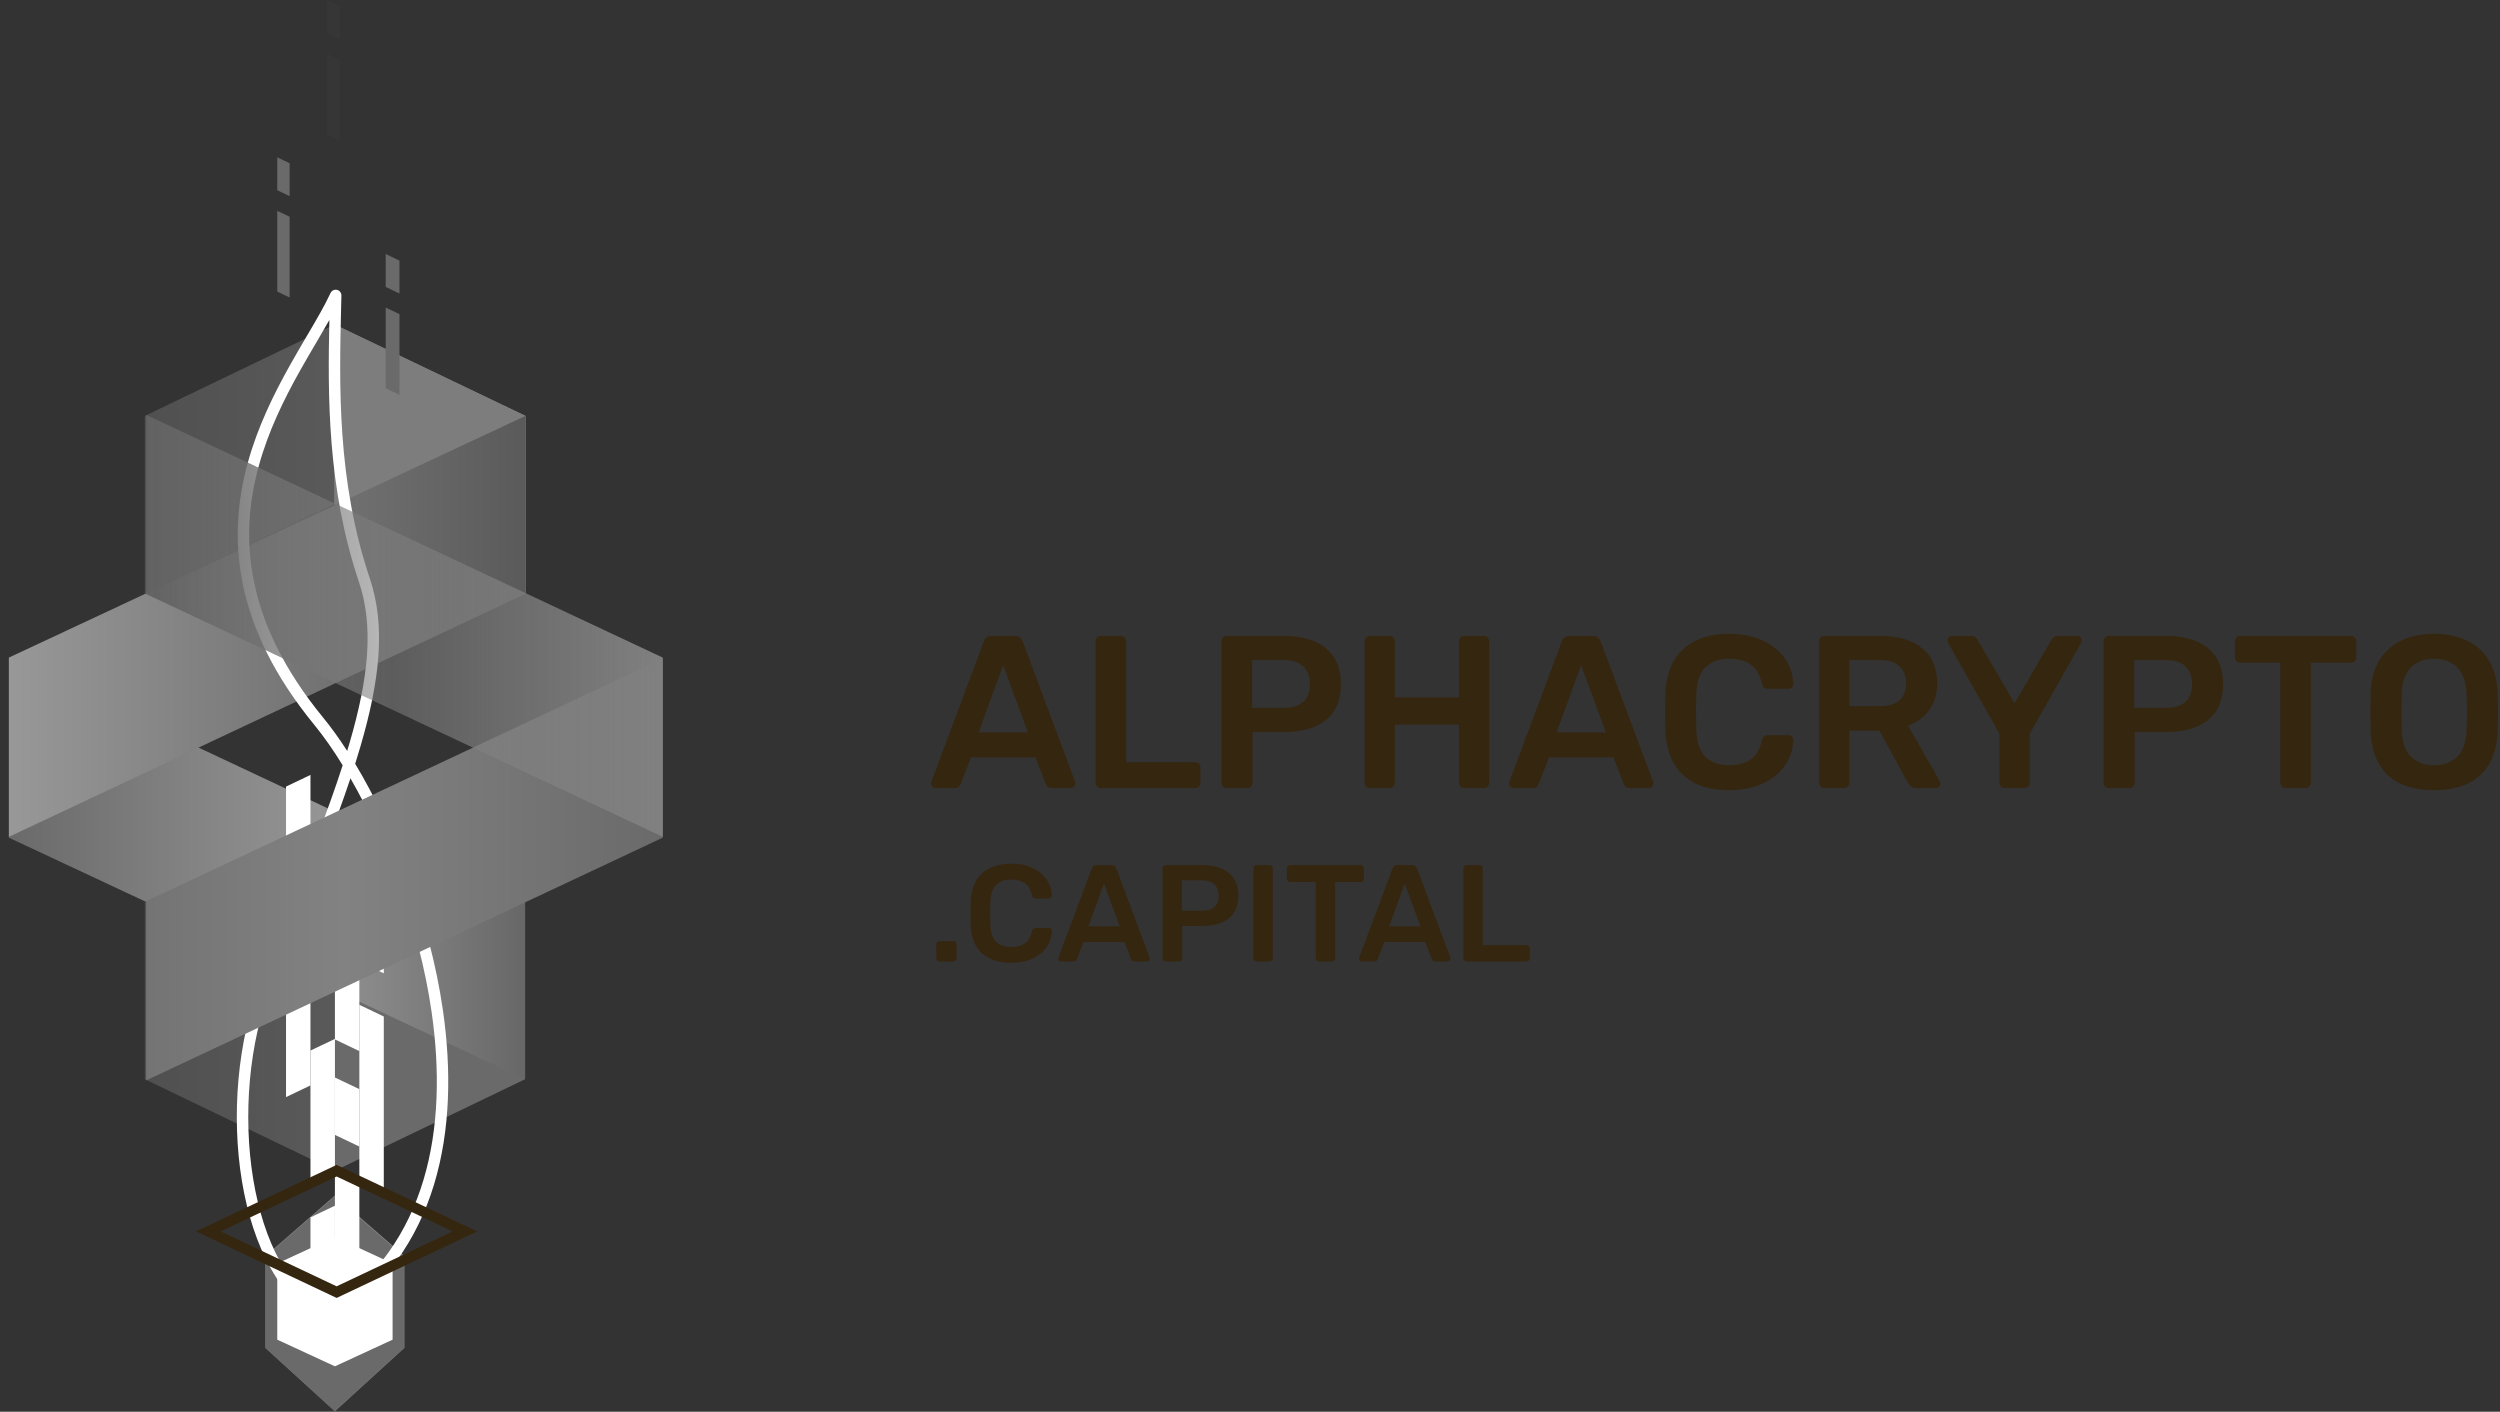 <svg width="85" height="48" viewBox="0 0 85 48" fill="none" xmlns="http://www.w3.org/2000/svg">
<rect x="0" y="0" width="85" height="48" fill="#333333" stroke="none"/>
<g clip-path="url(#clip0_61_656)">
<path d="M17.853 36.694L11.388 39.804V33.693L17.853 30.647V36.694Z" fill="#6A6A6A"/>
<path d="M4.923 14.141L11.388 11.031V17.142L4.923 20.188V14.141Z" fill="url(#paint0_linear_61_656)"/>
<path d="M17.866 14.141L11.371 11.031V17.142L17.866 20.188V14.141Z" fill="#828282"/>
<path d="M17.866 14.141L11.371 11.031V17.142L17.866 20.188V14.141Z" fill="#7D7D7D"/>
<path d="M0.302 28.481L17.852 36.696V30.635L0.302 22.388V28.481Z" fill="url(#paint1_linear_61_656)"/>
<path d="M4.923 36.694L11.388 39.804V33.693L4.923 30.647V36.694Z" fill="url(#paint2_linear_61_656)"/>
<path d="M0.302 22.358L17.866 14.14V20.188L0.302 28.452V22.358Z" fill="url(#paint3_linear_61_656)"/>
<path d="M9.024 42.705L11.387 40.646L13.751 42.705V45.827L11.387 47.983L9.024 45.827L9.024 42.705Z" fill="#828282"/>
<path d="M9.028 42.727L11.381 40.678L13.733 42.727V45.835L11.381 47.981L9.028 45.835L9.028 42.727Z" fill="#6A6A6A"/>
<path d="M13.348 42.959L11.387 42.054L9.427 42.959V45.549L11.387 46.455L13.348 45.549V42.959Z" fill="white"/>
<path d="M10.556 41.39L11.388 40.993L11.388 45.074L10.556 45.471L10.556 41.39Z" fill="white"/>
<path d="M10.556 35.719L11.388 35.322V39.763L10.556 40.159V35.719Z" fill="white"/>
<path d="M13.049 34.561L12.218 34.164L12.218 40.176L13.049 40.573V34.561Z" fill="url(#paint4_linear_61_656)"/>
<path d="M13.049 29.684L12.218 29.288V32.697L13.049 33.093V29.684Z" fill="url(#paint5_linear_61_656)"/>
<path d="M12.218 40.143L11.387 39.746V44.632L12.218 45.029V40.143Z" fill="url(#paint6_linear_61_656)"/>
<path d="M12.218 37.031L11.387 36.635V38.586L12.218 38.983V37.031Z" fill="url(#paint7_linear_61_656)"/>
<path d="M12.218 29.922L11.387 29.526V35.341L12.218 35.737V29.922Z" fill="url(#paint8_linear_61_656)"/>
<path fill-rule="evenodd" clip-rule="evenodd" d="M11.457 9.855C11.547 9.876 11.61 9.957 11.608 10.049C11.605 10.167 11.602 10.287 11.599 10.407C11.534 13.089 11.455 16.347 12.574 19.668C13.121 21.292 12.91 23.138 12.259 25.366C12.202 25.563 12.14 25.764 12.076 25.969C13.361 28.106 14.604 31.198 15.059 34.346C15.642 38.386 14.935 42.587 11.262 44.95C11.207 44.985 11.138 44.99 11.078 44.964C9.526 44.274 8.587 42.349 8.225 40.153C7.861 37.943 8.066 35.386 8.872 33.335C9.108 32.733 9.338 32.153 9.561 31.593C10.403 29.469 11.13 27.636 11.651 26.019C11.327 25.492 11.001 25.029 10.688 24.647C7.912 21.26 7.733 18.25 8.422 15.743C8.764 14.496 9.319 13.381 9.861 12.413C10.059 12.06 10.253 11.73 10.434 11.421C10.757 10.873 11.041 10.39 11.237 9.964C11.275 9.88 11.367 9.835 11.457 9.855ZM11.804 25.532C11.832 25.439 11.86 25.348 11.886 25.257C12.53 23.052 12.714 21.301 12.205 19.792C11.13 16.599 11.14 13.467 11.199 10.878C11.062 11.121 10.912 11.377 10.755 11.645C10.575 11.95 10.387 12.27 10.2 12.603C9.664 13.56 9.127 14.644 8.797 15.846C8.14 18.235 8.295 21.114 10.989 24.401C11.255 24.726 11.53 25.105 11.804 25.532ZM11.915 26.463C11.398 28.015 10.706 29.76 9.919 31.744C9.698 32.303 9.468 32.88 9.234 33.478C8.456 35.456 8.255 37.941 8.609 40.089C8.957 42.201 9.829 43.92 11.141 44.564C14.547 42.313 15.244 38.345 14.674 34.402C14.246 31.444 13.11 28.538 11.915 26.463Z" fill="white"/>
<path d="M9.725 32.642L10.556 32.245L10.556 36.904L9.725 37.301V32.642Z" fill="white"/>
<path d="M9.725 26.744L10.556 26.347V29.829L9.725 30.226V26.744Z" fill="white"/>
<path d="M9.427 7.169L9.847 7.369L9.847 10.115L9.427 9.914V7.169Z" fill="#6A6A6A"/>
<path d="M9.427 5.349L9.847 5.55V6.669L9.427 6.468V5.349Z" fill="#6A6A6A"/>
<path d="M13.114 10.457L13.582 10.68V13.426L13.114 13.202V10.457Z" fill="#6A6A6A"/>
<path d="M13.114 8.637L13.582 8.861V9.98L13.114 9.756V8.637Z" fill="#6A6A6A"/>
<path d="M11.109 1.824L11.564 2.041L11.564 4.786L11.109 4.569V1.824Z" fill="#363636"/>
<path d="M11.109 0.004L11.564 0.221V1.34L11.109 1.123V0.004Z" fill="#363636"/>
<path fill-rule="evenodd" clip-rule="evenodd" d="M11.445 39.606L16.225 41.868L11.445 44.13L6.666 41.868L11.445 39.606ZM11.445 40.001L7.5 41.868L11.445 43.735L15.391 41.868L11.445 40.001Z" fill="#352610"/>
<path d="M22.533 28.481L4.969 36.734V30.641L22.533 22.388V28.481Z" fill="url(#paint9_linear_61_656)"/>
<path d="M22.533 22.358L4.969 14.105V20.198L22.533 28.452V22.358Z" fill="url(#paint10_linear_61_656)"/>
<path d="M31.81 26.792C31.771 26.792 31.734 26.777 31.699 26.747C31.67 26.718 31.655 26.681 31.655 26.637C31.655 26.617 31.66 26.595 31.67 26.57L33.45 21.807C33.465 21.758 33.492 21.716 33.531 21.682C33.575 21.642 33.634 21.623 33.708 21.623H34.513C34.587 21.623 34.643 21.642 34.683 21.682C34.722 21.716 34.752 21.758 34.771 21.807L36.551 26.57C36.556 26.595 36.558 26.617 36.558 26.637C36.558 26.681 36.544 26.718 36.514 26.747C36.484 26.777 36.45 26.792 36.411 26.792H35.768C35.699 26.792 35.648 26.777 35.613 26.747C35.584 26.713 35.564 26.681 35.554 26.651L35.207 25.751H33.014L32.667 26.651C32.657 26.681 32.635 26.713 32.6 26.747C32.571 26.777 32.522 26.792 32.453 26.792H31.81ZM33.272 24.901H34.949L34.107 22.619L33.272 24.901Z" fill="#352610"/>
<path d="M37.425 26.792C37.376 26.792 37.334 26.774 37.3 26.74C37.265 26.706 37.248 26.664 37.248 26.615V21.8C37.248 21.751 37.265 21.709 37.3 21.674C37.334 21.64 37.376 21.623 37.425 21.623H38.112C38.161 21.623 38.203 21.64 38.237 21.674C38.272 21.709 38.289 21.751 38.289 21.8V25.913H40.63C40.684 25.913 40.728 25.93 40.763 25.965C40.797 25.999 40.815 26.044 40.815 26.098V26.615C40.815 26.664 40.797 26.706 40.763 26.74C40.728 26.774 40.684 26.792 40.63 26.792H37.425Z" fill="#352610"/>
<path d="M41.709 26.792C41.66 26.792 41.618 26.774 41.583 26.74C41.549 26.706 41.532 26.664 41.532 26.615V21.807C41.532 21.753 41.549 21.709 41.583 21.674C41.618 21.64 41.66 21.623 41.709 21.623H43.688C44.072 21.623 44.407 21.684 44.692 21.807C44.978 21.925 45.199 22.108 45.357 22.354C45.514 22.595 45.593 22.898 45.593 23.262C45.593 23.631 45.514 23.936 45.357 24.178C45.199 24.414 44.978 24.591 44.692 24.709C44.407 24.828 44.072 24.887 43.688 24.887H42.588V26.615C42.588 26.664 42.57 26.706 42.536 26.74C42.506 26.774 42.464 26.792 42.41 26.792H41.709ZM42.573 24.067H43.651C43.937 24.067 44.156 24 44.308 23.867C44.461 23.73 44.537 23.528 44.537 23.262C44.537 23.016 44.466 22.819 44.323 22.671C44.18 22.519 43.956 22.442 43.651 22.442H42.573V24.067Z" fill="#352610"/>
<path d="M46.577 26.792C46.527 26.792 46.485 26.777 46.451 26.747C46.416 26.713 46.399 26.669 46.399 26.615V21.807C46.399 21.753 46.416 21.709 46.451 21.674C46.485 21.64 46.527 21.623 46.577 21.623H47.249C47.303 21.623 47.345 21.64 47.374 21.674C47.408 21.709 47.426 21.753 47.426 21.807V23.712H49.605V21.807C49.605 21.753 49.622 21.709 49.656 21.674C49.691 21.64 49.732 21.623 49.782 21.623H50.446C50.501 21.623 50.545 21.64 50.579 21.674C50.614 21.709 50.631 21.753 50.631 21.807V26.615C50.631 26.664 50.614 26.706 50.579 26.74C50.545 26.774 50.501 26.792 50.446 26.792H49.782C49.732 26.792 49.691 26.774 49.656 26.74C49.622 26.706 49.605 26.664 49.605 26.615V24.636H47.426V26.615C47.426 26.664 47.408 26.706 47.374 26.74C47.345 26.774 47.303 26.792 47.249 26.792H46.577Z" fill="#352610"/>
<path d="M51.462 26.792C51.422 26.792 51.385 26.777 51.351 26.747C51.322 26.718 51.307 26.681 51.307 26.637C51.307 26.617 51.312 26.595 51.322 26.57L53.101 21.807C53.116 21.758 53.143 21.716 53.182 21.682C53.227 21.642 53.286 21.623 53.359 21.623H54.165C54.238 21.623 54.295 21.642 54.334 21.682C54.374 21.716 54.403 21.758 54.423 21.807L56.203 26.57C56.208 26.595 56.21 26.617 56.21 26.637C56.21 26.681 56.195 26.718 56.166 26.747C56.136 26.777 56.102 26.792 56.062 26.792H55.42C55.351 26.792 55.299 26.777 55.265 26.747C55.235 26.713 55.215 26.681 55.206 26.651L54.859 25.751H52.666L52.318 26.651C52.309 26.681 52.286 26.713 52.252 26.747C52.222 26.777 52.173 26.792 52.104 26.792H51.462ZM52.924 24.901H54.6L53.758 22.619L52.924 24.901Z" fill="#352610"/>
<path d="M58.792 26.866C58.334 26.866 57.946 26.787 57.625 26.629C57.311 26.467 57.069 26.238 56.902 25.943C56.735 25.642 56.641 25.283 56.621 24.864C56.616 24.663 56.614 24.446 56.614 24.215C56.614 23.983 56.616 23.762 56.621 23.55C56.641 23.137 56.735 22.78 56.902 22.479C57.074 22.179 57.318 21.95 57.633 21.793C57.953 21.63 58.34 21.549 58.792 21.549C59.127 21.549 59.427 21.593 59.693 21.682C59.959 21.77 60.186 21.893 60.373 22.051C60.56 22.204 60.705 22.383 60.808 22.59C60.911 22.797 60.966 23.021 60.971 23.262C60.976 23.306 60.961 23.343 60.926 23.373C60.897 23.402 60.86 23.417 60.816 23.417H60.114C60.06 23.417 60.016 23.405 59.981 23.38C59.947 23.351 59.922 23.304 59.907 23.24C59.829 22.915 59.693 22.693 59.501 22.575C59.309 22.457 59.07 22.398 58.785 22.398C58.455 22.398 58.192 22.492 57.995 22.679C57.798 22.861 57.692 23.164 57.677 23.587C57.662 23.991 57.662 24.404 57.677 24.828C57.692 25.251 57.798 25.556 57.995 25.743C58.192 25.925 58.455 26.017 58.785 26.017C59.07 26.017 59.309 25.957 59.501 25.839C59.693 25.716 59.829 25.495 59.907 25.175C59.922 25.106 59.947 25.059 59.981 25.034C60.016 25.01 60.06 24.997 60.114 24.997H60.816C60.86 24.997 60.897 25.012 60.926 25.042C60.961 25.071 60.976 25.108 60.971 25.152C60.966 25.394 60.911 25.618 60.808 25.825C60.705 26.031 60.56 26.213 60.373 26.371C60.186 26.524 59.959 26.644 59.693 26.733C59.427 26.821 59.127 26.866 58.792 26.866Z" fill="#352610"/>
<path d="M62.024 26.792C61.975 26.792 61.933 26.774 61.898 26.74C61.864 26.706 61.847 26.664 61.847 26.615V21.807C61.847 21.753 61.864 21.709 61.898 21.674C61.933 21.64 61.975 21.623 62.024 21.623H63.936C64.532 21.623 65.002 21.76 65.347 22.036C65.692 22.312 65.864 22.713 65.864 23.24C65.864 23.604 65.773 23.907 65.59 24.148C65.413 24.389 65.175 24.564 64.874 24.672L65.952 26.555C65.967 26.585 65.974 26.612 65.974 26.637C65.974 26.681 65.957 26.718 65.923 26.747C65.893 26.777 65.859 26.792 65.82 26.792H65.147C65.064 26.792 65 26.77 64.955 26.725C64.911 26.681 64.877 26.637 64.852 26.592L63.9 24.842H62.873V26.615C62.873 26.664 62.856 26.706 62.821 26.74C62.792 26.774 62.75 26.792 62.696 26.792H62.024ZM62.873 24.008H63.914C64.215 24.008 64.439 23.941 64.586 23.808C64.734 23.671 64.808 23.479 64.808 23.232C64.808 22.986 64.734 22.794 64.586 22.656C64.443 22.514 64.219 22.442 63.914 22.442H62.873V24.008Z" fill="#352610"/>
<path d="M68.156 26.792C68.107 26.792 68.066 26.774 68.031 26.74C67.997 26.706 67.98 26.664 67.98 26.615V24.946L66.236 21.859C66.231 21.849 66.227 21.837 66.222 21.822C66.217 21.807 66.214 21.792 66.214 21.778C66.214 21.733 66.229 21.696 66.258 21.667C66.288 21.637 66.322 21.623 66.362 21.623H67.019C67.078 21.623 67.125 21.637 67.159 21.667C67.199 21.696 67.226 21.728 67.241 21.763L68.496 23.912L69.744 21.763C69.764 21.728 69.791 21.696 69.826 21.667C69.865 21.637 69.914 21.623 69.973 21.623H70.623C70.667 21.623 70.704 21.637 70.734 21.667C70.763 21.696 70.778 21.733 70.778 21.778C70.778 21.792 70.776 21.807 70.771 21.822C70.771 21.837 70.766 21.849 70.756 21.859L69.013 24.946V26.615C69.013 26.664 68.996 26.706 68.962 26.74C68.927 26.774 68.883 26.792 68.829 26.792H68.156Z" fill="#352610"/>
<path d="M71.702 26.792C71.653 26.792 71.611 26.774 71.576 26.74C71.542 26.706 71.525 26.664 71.525 26.615V21.807C71.525 21.753 71.542 21.709 71.576 21.674C71.611 21.64 71.653 21.623 71.702 21.623H73.681C74.065 21.623 74.4 21.684 74.685 21.807C74.971 21.925 75.192 22.108 75.35 22.354C75.507 22.595 75.586 22.898 75.586 23.262C75.586 23.631 75.507 23.936 75.35 24.178C75.192 24.414 74.971 24.591 74.685 24.709C74.4 24.828 74.065 24.887 73.681 24.887H72.581V26.615C72.581 26.664 72.563 26.706 72.529 26.74C72.499 26.774 72.457 26.792 72.403 26.792H71.702ZM72.566 24.067H73.644C73.929 24.067 74.148 24 74.301 23.867C74.454 23.73 74.53 23.528 74.53 23.262C74.53 23.016 74.459 22.819 74.316 22.671C74.173 22.519 73.949 22.442 73.644 22.442H72.566V24.067Z" fill="#352610"/>
<path d="M77.707 26.792C77.657 26.792 77.616 26.774 77.581 26.74C77.547 26.706 77.53 26.664 77.53 26.615V22.531H76.163C76.114 22.531 76.072 22.514 76.038 22.479C76.003 22.445 75.986 22.403 75.986 22.354V21.807C75.986 21.753 76.003 21.709 76.038 21.674C76.072 21.64 76.114 21.623 76.163 21.623H79.93C79.984 21.623 80.028 21.64 80.062 21.674C80.097 21.709 80.114 21.753 80.114 21.807V22.354C80.114 22.403 80.097 22.445 80.062 22.479C80.028 22.514 79.984 22.531 79.93 22.531H78.571V26.615C78.571 26.664 78.554 26.706 78.519 26.74C78.485 26.774 78.44 26.792 78.386 26.792H77.707Z" fill="#352610"/>
<path d="M82.756 26.866C82.318 26.866 81.941 26.794 81.626 26.652C81.311 26.504 81.065 26.28 80.888 25.98C80.71 25.674 80.614 25.295 80.6 24.842C80.594 24.631 80.592 24.421 80.592 24.215C80.592 24.008 80.594 23.796 80.6 23.58C80.614 23.132 80.713 22.757 80.895 22.457C81.077 22.157 81.326 21.93 81.641 21.778C81.961 21.625 82.333 21.549 82.756 21.549C83.179 21.549 83.551 21.625 83.871 21.778C84.191 21.93 84.442 22.157 84.624 22.457C84.806 22.757 84.905 23.132 84.919 23.58C84.929 23.796 84.934 24.008 84.934 24.215C84.934 24.421 84.929 24.631 84.919 24.842C84.905 25.295 84.809 25.674 84.632 25.98C84.454 26.28 84.206 26.504 83.886 26.652C83.571 26.794 83.194 26.866 82.756 26.866ZM82.756 26.017C83.076 26.017 83.337 25.923 83.539 25.736C83.741 25.544 83.849 25.234 83.864 24.805C83.874 24.589 83.878 24.389 83.878 24.207C83.878 24.02 83.874 23.821 83.864 23.609C83.854 23.324 83.8 23.092 83.701 22.915C83.608 22.733 83.48 22.602 83.317 22.524C83.155 22.44 82.968 22.398 82.756 22.398C82.549 22.398 82.365 22.44 82.202 22.524C82.04 22.602 81.909 22.733 81.811 22.915C81.717 23.092 81.665 23.324 81.656 23.609C81.651 23.821 81.648 24.02 81.648 24.207C81.648 24.389 81.651 24.589 81.656 24.805C81.67 25.234 81.779 25.544 81.981 25.736C82.182 25.923 82.441 26.017 82.756 26.017Z" fill="#352610"/>
<path d="M31.945 32.691C31.914 32.691 31.887 32.68 31.866 32.658C31.844 32.636 31.833 32.609 31.833 32.578V32.115C31.833 32.08 31.844 32.052 31.866 32.03C31.887 32.008 31.914 31.998 31.945 31.998H32.414C32.445 31.998 32.471 32.008 32.493 32.03C32.515 32.052 32.526 32.08 32.526 32.115V32.578C32.526 32.609 32.515 32.636 32.493 32.658C32.471 32.68 32.445 32.691 32.414 32.691H31.945Z" fill="#352610"/>
<path d="M34.38 32.737C34.089 32.737 33.843 32.687 33.64 32.587C33.44 32.484 33.287 32.339 33.181 32.152C33.075 31.962 33.015 31.734 33.003 31.468C33 31.34 32.998 31.203 32.998 31.056C32.998 30.91 33 30.769 33.003 30.635C33.015 30.372 33.075 30.146 33.181 29.956C33.29 29.765 33.445 29.62 33.644 29.52C33.847 29.417 34.092 29.366 34.38 29.366C34.592 29.366 34.782 29.394 34.951 29.45C35.119 29.506 35.263 29.584 35.382 29.684C35.5 29.781 35.593 29.895 35.658 30.026C35.724 30.157 35.758 30.299 35.761 30.452C35.764 30.48 35.755 30.504 35.733 30.523C35.714 30.541 35.691 30.55 35.663 30.55H35.218C35.183 30.55 35.155 30.543 35.134 30.527C35.112 30.509 35.096 30.479 35.087 30.438C35.037 30.232 34.951 30.092 34.829 30.017C34.707 29.942 34.556 29.904 34.375 29.904C34.166 29.904 33.999 29.964 33.874 30.082C33.749 30.198 33.682 30.39 33.673 30.658C33.663 30.914 33.663 31.176 33.673 31.445C33.682 31.713 33.749 31.907 33.874 32.026C33.999 32.141 34.166 32.199 34.375 32.199C34.556 32.199 34.707 32.161 34.829 32.086C34.951 32.008 35.037 31.868 35.087 31.665C35.096 31.621 35.112 31.591 35.134 31.576C35.155 31.56 35.183 31.553 35.218 31.553H35.663C35.691 31.553 35.714 31.562 35.733 31.581C35.755 31.6 35.764 31.623 35.761 31.651C35.758 31.804 35.724 31.946 35.658 32.077C35.593 32.208 35.5 32.324 35.382 32.424C35.263 32.52 35.119 32.597 34.951 32.653C34.782 32.709 34.592 32.737 34.38 32.737Z" fill="#352610"/>
<path d="M36.078 32.691C36.054 32.691 36.03 32.681 36.008 32.663C35.989 32.644 35.98 32.62 35.98 32.593C35.98 32.58 35.983 32.566 35.989 32.55L37.118 29.53C37.127 29.499 37.145 29.472 37.169 29.45C37.198 29.425 37.235 29.413 37.282 29.413H37.792C37.839 29.413 37.875 29.425 37.9 29.45C37.925 29.472 37.944 29.499 37.956 29.53L39.085 32.55C39.088 32.566 39.089 32.58 39.089 32.593C39.089 32.62 39.08 32.644 39.062 32.663C39.043 32.681 39.021 32.691 38.996 32.691H38.588C38.545 32.691 38.512 32.681 38.49 32.663C38.471 32.641 38.459 32.62 38.453 32.602L38.233 32.031H36.842L36.621 32.602C36.616 32.62 36.601 32.641 36.58 32.663C36.561 32.681 36.53 32.691 36.486 32.691H36.078ZM37.005 31.492H38.069L37.535 30.045L37.005 31.492Z" fill="#352610"/>
<path d="M39.639 32.691C39.608 32.691 39.581 32.68 39.559 32.658C39.537 32.636 39.527 32.61 39.527 32.578V29.53C39.527 29.495 39.537 29.467 39.559 29.445C39.581 29.423 39.608 29.413 39.639 29.413H40.894C41.138 29.413 41.35 29.452 41.531 29.53C41.712 29.604 41.853 29.72 41.952 29.876C42.052 30.029 42.102 30.221 42.102 30.452C42.102 30.686 42.052 30.88 41.952 31.033C41.853 31.183 41.712 31.295 41.531 31.37C41.35 31.445 41.138 31.483 40.894 31.483H40.196V32.578C40.196 32.61 40.185 32.636 40.164 32.658C40.145 32.68 40.118 32.691 40.084 32.691H39.639ZM40.187 30.962H40.871C41.052 30.962 41.191 30.921 41.288 30.836C41.385 30.749 41.433 30.621 41.433 30.452C41.433 30.296 41.387 30.171 41.297 30.078C41.206 29.981 41.064 29.932 40.871 29.932H40.187V30.962Z" fill="#352610"/>
<path d="M42.726 32.691C42.695 32.691 42.668 32.68 42.646 32.658C42.625 32.636 42.614 32.61 42.614 32.578V29.525C42.614 29.494 42.625 29.467 42.646 29.445C42.668 29.423 42.695 29.413 42.726 29.413H43.166C43.2 29.413 43.227 29.423 43.246 29.445C43.268 29.467 43.278 29.494 43.278 29.525V32.578C43.278 32.61 43.268 32.636 43.246 32.658C43.227 32.68 43.2 32.691 43.166 32.691H42.726Z" fill="#352610"/>
<path d="M44.847 32.691C44.815 32.691 44.789 32.68 44.767 32.658C44.745 32.636 44.734 32.61 44.734 32.578V29.988H43.868C43.837 29.988 43.81 29.978 43.788 29.956C43.767 29.934 43.755 29.907 43.755 29.876V29.53C43.755 29.495 43.767 29.467 43.788 29.445C43.81 29.423 43.837 29.413 43.868 29.413H46.256C46.291 29.413 46.319 29.423 46.34 29.445C46.362 29.467 46.373 29.495 46.373 29.53V29.876C46.373 29.907 46.362 29.934 46.34 29.956C46.319 29.978 46.291 29.988 46.256 29.988H45.394V32.578C45.394 32.61 45.384 32.636 45.362 32.658C45.34 32.68 45.312 32.691 45.277 32.691H44.847Z" fill="#352610"/>
<path d="M46.304 32.691C46.279 32.691 46.256 32.681 46.234 32.663C46.215 32.644 46.206 32.62 46.206 32.593C46.206 32.58 46.209 32.566 46.215 32.55L47.344 29.53C47.353 29.499 47.37 29.472 47.395 29.45C47.423 29.425 47.461 29.413 47.508 29.413H48.018C48.065 29.413 48.101 29.425 48.126 29.45C48.151 29.472 48.169 29.499 48.182 29.53L49.31 32.55C49.314 32.566 49.316 32.58 49.316 32.593C49.316 32.62 49.306 32.644 49.287 32.663C49.269 32.681 49.247 32.691 49.222 32.691H48.814C48.771 32.691 48.738 32.681 48.716 32.663C48.697 32.641 48.685 32.62 48.678 32.602L48.458 32.031H47.068L46.847 32.602C46.841 32.62 46.827 32.641 46.805 32.663C46.787 32.681 46.755 32.691 46.712 32.691H46.304ZM47.232 31.492H48.294L47.761 30.045L47.232 31.492Z" fill="#352610"/>
<path d="M49.865 32.691C49.834 32.691 49.807 32.68 49.785 32.658C49.764 32.636 49.753 32.61 49.753 32.578V29.525C49.753 29.494 49.764 29.467 49.785 29.445C49.807 29.423 49.834 29.413 49.865 29.413H50.3C50.332 29.413 50.358 29.423 50.38 29.445C50.402 29.467 50.413 29.494 50.413 29.525V32.133H51.897C51.932 32.133 51.959 32.145 51.982 32.166C52.003 32.188 52.014 32.216 52.014 32.25V32.578C52.014 32.61 52.003 32.636 51.982 32.658C51.959 32.68 51.932 32.691 51.897 32.691H49.865Z" fill="#352610"/>
</g>
<defs>
<linearGradient id="paint0_linear_61_656" x1="0.302" y1="10.602" x2="22.533" y2="10.602" gradientUnits="userSpaceOnUse">
<stop stop-color="#494949"/>
<stop offset="1" stop-color="#6A6A6A"/>
</linearGradient>
<linearGradient id="paint1_linear_61_656" x1="0.302" y1="10.602" x2="22.533" y2="10.602" gradientUnits="userSpaceOnUse">
<stop stop-color="#6A6A6A"/>
<stop offset="0.474" stop-color="#949494"/>
<stop offset="1" stop-color="#494949"/>
</linearGradient>
<linearGradient id="paint2_linear_61_656" x1="0.302" y1="10.601" x2="22.533" y2="10.601" gradientUnits="userSpaceOnUse">
<stop stop-color="#494949"/>
<stop offset="1" stop-color="#6A6A6A"/>
</linearGradient>
<linearGradient id="paint3_linear_61_656" x1="0.302" y1="10.602" x2="22.533" y2="10.602" gradientUnits="userSpaceOnUse">
<stop stop-color="#989898"/>
<stop offset="0.594" stop-color="#6A6A6A"/>
<stop offset="1" stop-color="#494949"/>
</linearGradient>
<linearGradient id="paint4_linear_61_656" x1="11.419" y1="-200.732" x2="-20.477" y2="38.18" gradientUnits="userSpaceOnUse">
<stop offset="0.322" stop-color="#808080" stop-opacity="0"/>
<stop offset="0.682" stop-color="white"/>
</linearGradient>
<linearGradient id="paint5_linear_61_656" x1="11.419" y1="-276.626" x2="-76.252" y2="113.251" gradientUnits="userSpaceOnUse">
<stop offset="0.322" stop-color="#808080" stop-opacity="0"/>
<stop offset="0.682" stop-color="white"/>
</linearGradient>
<linearGradient id="paint6_linear_61_656" x1="11.418" y1="-310.163" x2="-44.126" y2="32.75" gradientUnits="userSpaceOnUse">
<stop offset="0.026" stop-color="#808080" stop-opacity="0"/>
<stop offset="0.385" stop-color="#808080" stop-opacity="0.86"/>
<stop offset="0.667" stop-color="white"/>
</linearGradient>
<linearGradient id="paint7_linear_61_656" x1="11.417" y1="-634.257" x2="-243.294" y2="64.682" gradientUnits="userSpaceOnUse">
<stop offset="0.026" stop-color="#808080" stop-opacity="0"/>
<stop offset="0.385" stop-color="#808080" stop-opacity="0.86"/>
<stop offset="0.667" stop-color="white"/>
</linearGradient>
<linearGradient id="paint8_linear_61_656" x1="11.417" y1="-184.809" x2="-29.035" y2="108.876" gradientUnits="userSpaceOnUse">
<stop offset="0.026" stop-color="#808080" stop-opacity="0"/>
<stop offset="0.385" stop-color="#808080" stop-opacity="0.86"/>
<stop offset="0.667" stop-color="white"/>
</linearGradient>
<linearGradient id="paint9_linear_61_656" x1="0.302" y1="39.869" x2="22.533" y2="39.869" gradientUnits="userSpaceOnUse">
<stop stop-color="#6A6A6A"/>
<stop offset="0.512" stop-color="#828282"/>
<stop offset="1" stop-color="#6A6A6A"/>
</linearGradient>
<linearGradient id="paint10_linear_61_656" x1="4.969" y1="22.892" x2="22.533" y2="22.892" gradientUnits="userSpaceOnUse">
<stop stop-color="#626262"/>
<stop offset="0.477" stop-color="#808080" stop-opacity="0.54"/>
<stop offset="1" stop-color="#808080"/>
</linearGradient>
<clipPath id="clip0_61_656">
<rect width="84.653" height="48" fill="white" transform="translate(0.302)"/>
</clipPath>
</defs>
</svg>
